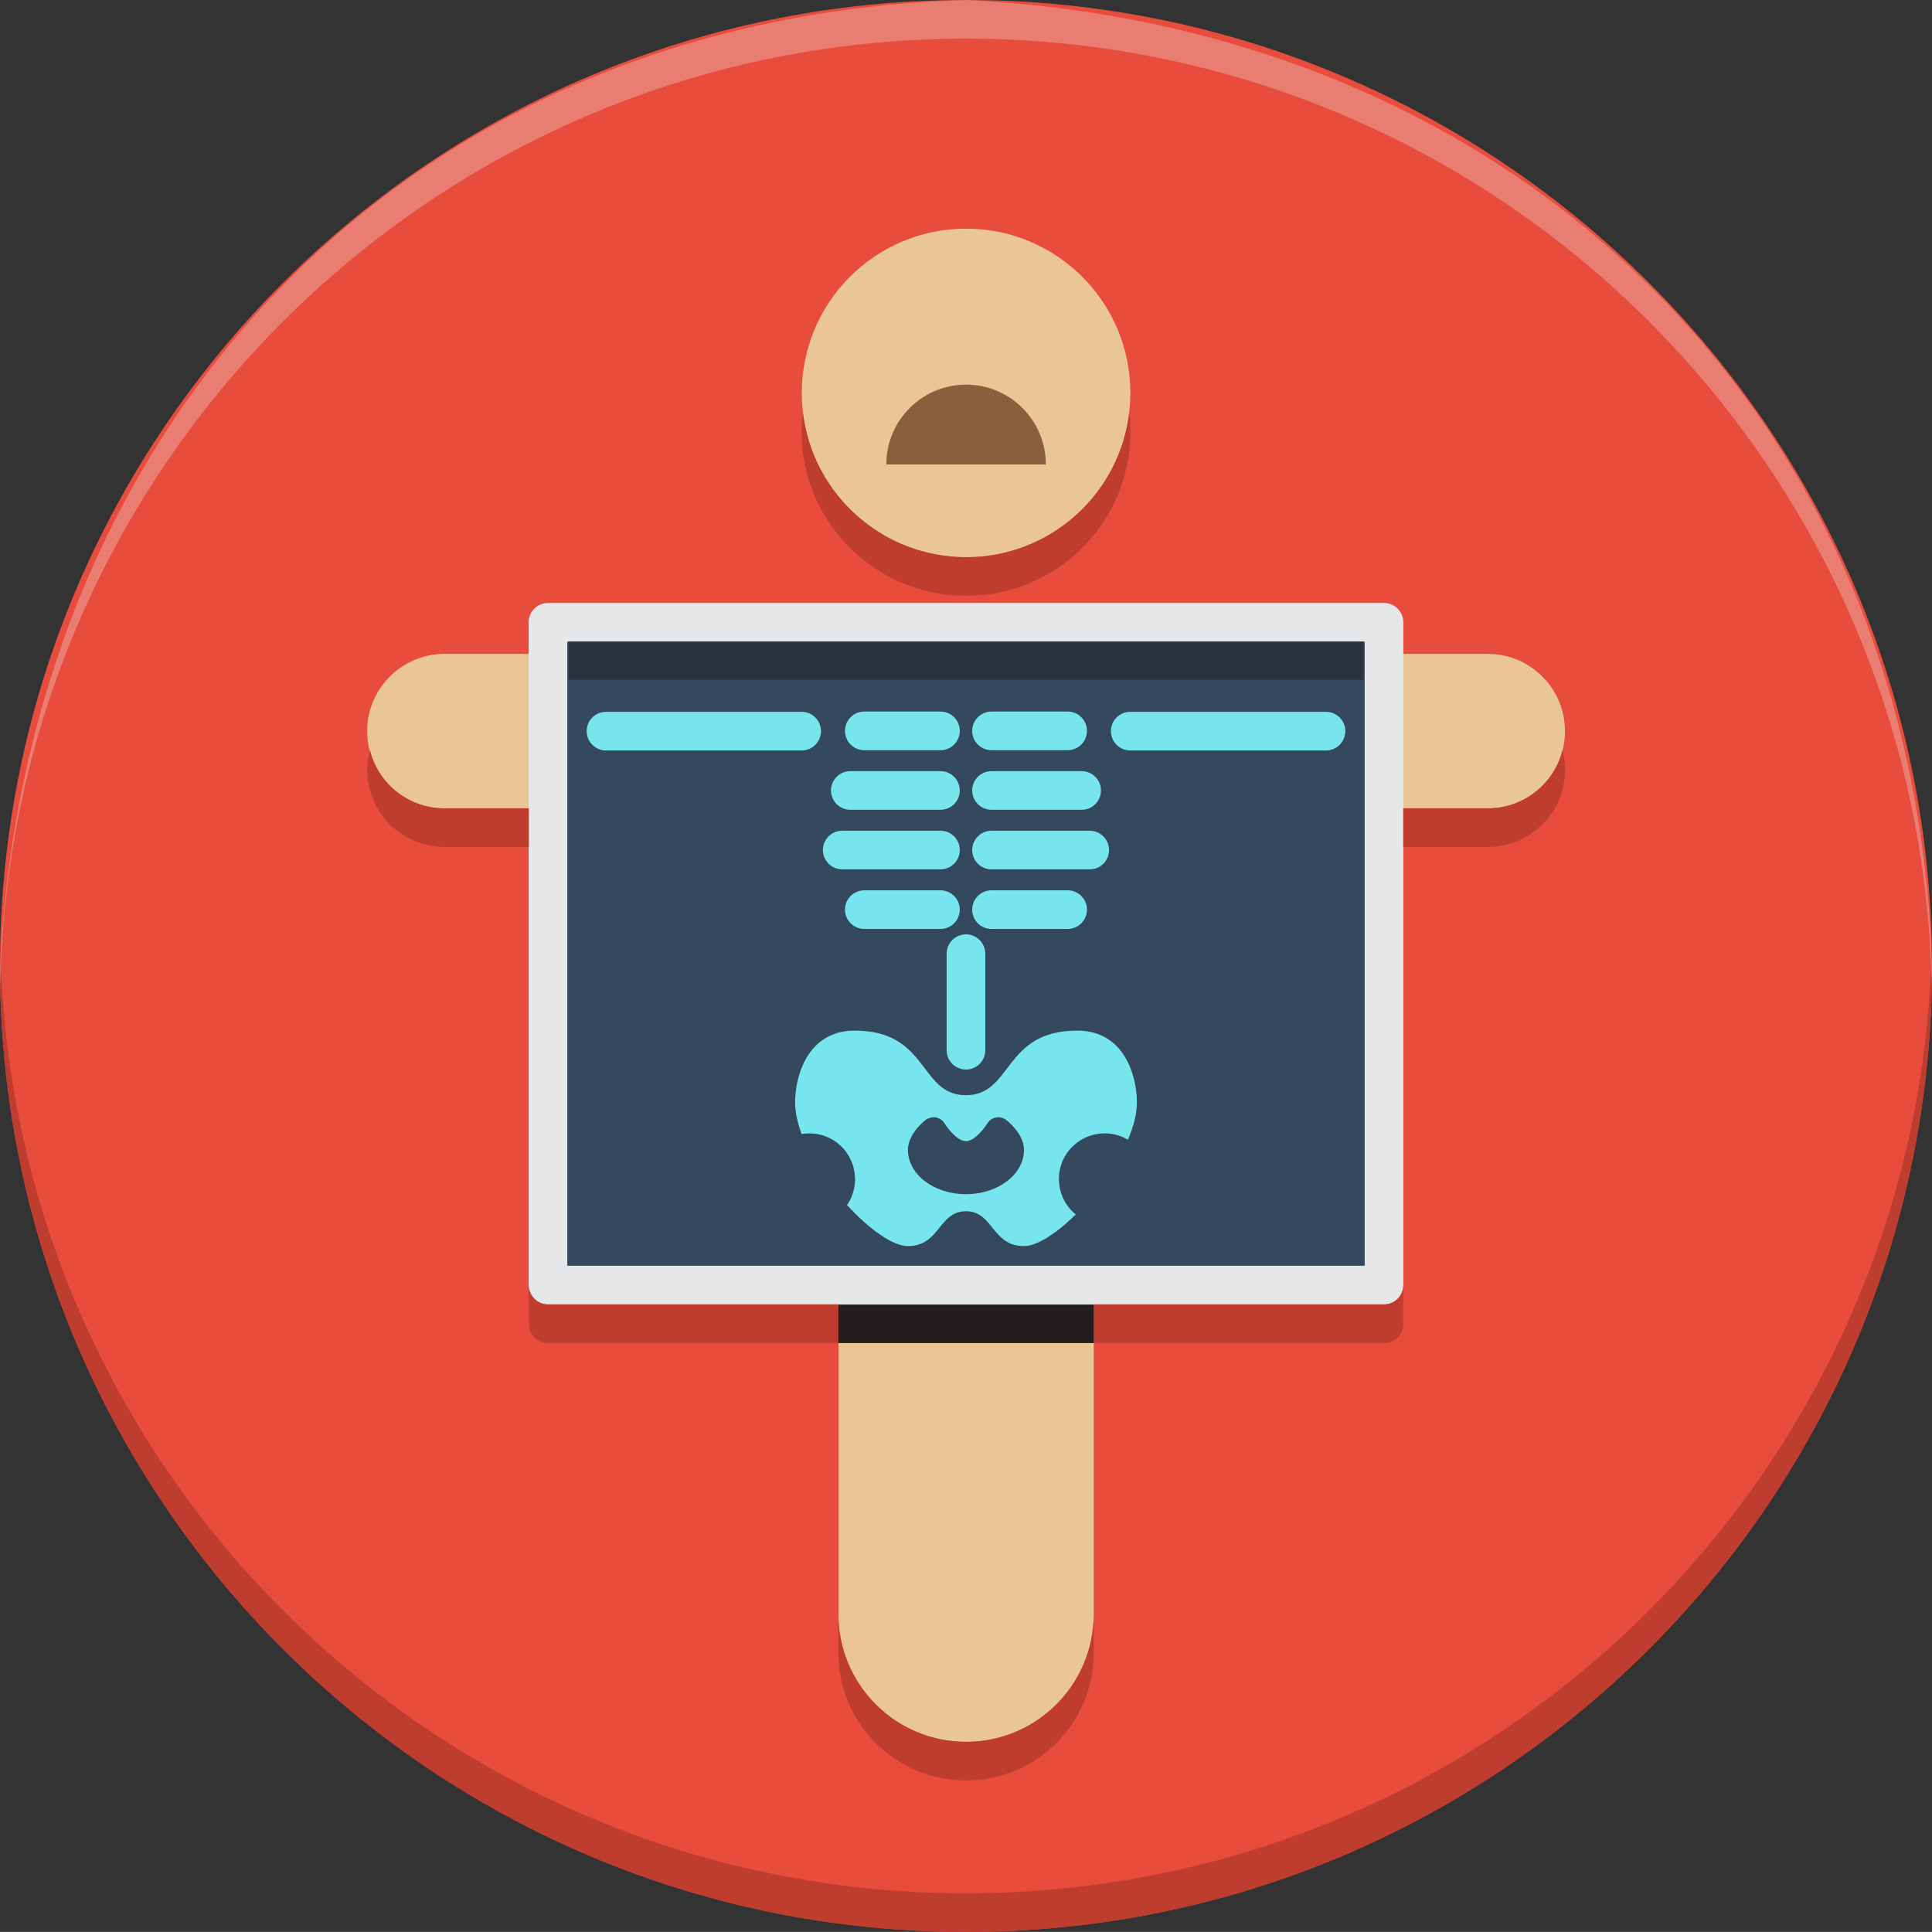 <?xml version="1.0" encoding="UTF-8"?>
<!DOCTYPE svg PUBLIC "-//W3C//DTD SVG 1.1//EN" "http://www.w3.org/Graphics/SVG/1.1/DTD/svg11.dtd">
<svg version="1.1" xmlns="http://www.w3.org/2000/svg" xmlns:xlink="http://www.w3.org/1999/xlink" x="0" y="0" width="50.002" height="50" viewBox="0, 0, 50.002, 50">
  <rect x="0" y="0" width="50.002" height="50" fill="#333333" stroke="none"/>
  <g id="Layer_1">
    <path d="M50.002,25 C50.002,38.807 38.809,50 25.002,50 C11.193,50 0,38.807 0,25 C0,11.192 11.193,0 25.002,0 C38.809,0 50.002,11.192 50.002,25" fill="#E74C3C"/>
    <path d="M50.002,25 C50.002,38.81 38.813,50 25.002,50 C11.191,50 0,38.81 0,25 C0,24.83 0,24.67 0.01,24.5 C0.272,38.08 11.361,49 25.002,49 C38.641,49 49.732,38.08 49.992,24.5 C50.002,24.67 50.002,24.83 50.002,25" fill="#BE3D2F"/>
    <path d="M49.99,25.5 C50.003,25.183 50,25.333 50.002,25.05 L50.002,24.994 C49.561,10.631 39.219,0.718 25.058,0.003 L24.947,0.003 C10.559,0.454 0.714,10.845 0,25 C0,25.17 0,25.33 0.01,25.5 C0.271,11.92 11.361,1 25.002,1 C38.641,1 49.73,11.92 49.99,25.5 z" fill="#F1F2F2" opacity="0.3"/>
    <path d="M21.7,41.776 C21.7,43.602 23.179,45.081 25.003,45.081 C26.827,45.081 28.307,43.602 28.307,41.776 L28.307,32.917 L21.7,32.917 z" fill="#EAC696"/>
    <path d="M32.474,26.671 C32.474,30.797 29.128,34.141 25.003,34.141 C20.878,34.141 17.534,30.797 17.534,26.671 C17.534,22.546 20.878,19.202 25.003,19.202 C29.128,19.202 32.474,22.546 32.474,26.671" fill="#EAC696"/>
    <path d="M30.242,21.119 C30.242,24.012 27.895,26.358 25.003,26.358 C22.109,26.358 19.763,24.012 19.763,21.119 C19.763,18.225 22.109,15.88 25.003,15.88 C27.895,15.88 30.242,18.225 30.242,21.119" fill="#EAC696"/>
    <path d="M29.255,10.171 C29.255,12.521 27.353,14.424 25.003,14.424 C22.653,14.424 20.751,12.521 20.751,10.171 C20.751,7.822 22.653,5.918 25.003,5.918 C27.353,5.918 29.255,7.822 29.255,10.171" fill="#EAC696"/>
    <path d="M38.503,20.923 L11.503,20.923 C10.399,20.923 9.503,20.027 9.503,18.923 C9.503,17.819 10.399,16.923 11.503,16.923 L38.503,16.923 C39.607,16.923 40.503,17.819 40.503,18.923 C40.503,20.027 39.607,20.923 38.503,20.923" fill="#EAC696"/>
    <path d="M22.939,12.02 C22.939,10.88 23.863,9.955 25.003,9.955 C26.144,9.955 27.068,10.88 27.068,12.02 z" fill="#8B5E3C"/>
    <path d="M35.82,33.259 L14.182,33.259 L14.182,16.106 L35.82,16.106 z" fill="#34495E"/>
    <path d="M14.682,32.759 L35.32,32.759 L35.32,16.606 L14.682,16.606 z M35.82,33.759 L14.182,33.759 C13.906,33.759 13.682,33.535 13.682,33.259 L13.682,16.106 C13.682,15.829 13.906,15.606 14.182,15.606 L35.82,15.606 C36.096,15.606 36.32,15.829 36.32,16.106 L36.32,33.259 C36.32,33.535 36.096,33.759 35.82,33.759" fill="#E6E7E8"/>
    <path d="M24.998,30.907 C24.172,30.907 23.498,30.395 23.498,29.759 C23.498,29.333 23.951,28.989 23.951,28.989 C24.115,28.865 24.34,28.902 24.449,29.078 C24.449,29.078 24.736,29.534 24.998,29.534 C25.264,29.534 25.553,29.078 25.553,29.078 C25.66,28.902 25.885,28.865 26.045,28.989 C26.045,28.989 26.502,29.333 26.502,29.759 C26.502,30.395 25.828,30.907 24.998,30.907 M27.883,26.673 C25.953,26.673 26.215,28.345 24.998,28.345 C23.783,28.345 24.049,26.673 22.119,26.673 C20.902,26.673 20.578,27.847 20.578,28.532 C20.578,28.786 20.641,29.063 20.746,29.351 C20.812,29.336 20.881,29.333 20.947,29.333 C21.482,29.333 21.949,29.691 22.088,30.208 C22.172,30.515 22.129,30.832 21.973,31.109 C21.957,31.136 21.943,31.161 21.92,31.184 C22.484,31.805 23.102,32.25 23.498,32.25 C24.332,32.25 24.287,31.348 24.998,31.348 C25.713,31.348 25.664,32.25 26.502,32.25 C26.842,32.25 27.344,31.921 27.842,31.431 C27.732,31.344 27.639,31.237 27.564,31.109 C27.408,30.832 27.363,30.515 27.445,30.208 C27.584,29.691 28.055,29.333 28.59,29.333 C28.693,29.333 28.795,29.344 28.896,29.373 C29.002,29.4 29.102,29.445 29.191,29.497 C29.338,29.16 29.424,28.827 29.424,28.532 C29.424,27.847 29.098,26.673 27.883,26.673" fill="#77E5ED"/>
    <path d="M20.748,19.423 L15.684,19.423 C15.407,19.423 15.184,19.199 15.184,18.923 C15.184,18.647 15.407,18.423 15.684,18.423 L20.748,18.423 C21.024,18.423 21.248,18.647 21.248,18.923 C21.248,19.199 21.024,19.423 20.748,19.423" fill="#77E5ED"/>
    <path d="M34.318,19.423 L29.252,19.423 C28.975,19.423 28.752,19.199 28.752,18.923 C28.752,18.647 28.975,18.423 29.252,18.423 L34.318,18.423 C34.594,18.423 34.818,18.647 34.818,18.923 C34.818,19.199 34.594,19.423 34.318,19.423" fill="#77E5ED"/>
    <path d="M25,27.681 C24.724,27.681 24.5,27.457 24.5,27.181 L24.5,24.682 C24.5,24.406 24.724,24.182 25,24.182 C25.276,24.182 25.5,24.406 25.5,24.682 L25.5,27.181 C25.5,27.457 25.276,27.681 25,27.681" fill="#77E5ED"/>
    <path d="M27.632,24.042 L25.661,24.042 C25.385,24.042 25.161,23.818 25.161,23.542 C25.161,23.266 25.385,23.042 25.661,23.042 L27.632,23.042 C27.908,23.042 28.132,23.266 28.132,23.542 C28.132,23.818 27.908,24.042 27.632,24.042" fill="#77E5ED"/>
    <path d="M28.203,22.5 L25.661,22.5 C25.385,22.5 25.161,22.276 25.161,22 C25.161,21.724 25.385,21.5 25.661,21.5 L28.203,21.5 C28.479,21.5 28.703,21.724 28.703,22 C28.703,22.276 28.479,22.5 28.203,22.5" fill="#77E5ED"/>
    <path d="M27.994,20.958 L25.661,20.958 C25.385,20.958 25.161,20.734 25.161,20.458 C25.161,20.182 25.385,19.958 25.661,19.958 L27.994,19.958 C28.27,19.958 28.494,20.182 28.494,20.458 C28.494,20.734 28.27,20.958 27.994,20.958" fill="#77E5ED"/>
    <path d="M27.632,19.416 L25.661,19.416 C25.385,19.416 25.161,19.192 25.161,18.916 C25.161,18.64 25.385,18.416 25.661,18.416 L27.632,18.416 C27.908,18.416 28.132,18.64 28.132,18.916 C28.132,19.192 27.908,19.416 27.632,19.416" fill="#77E5ED"/>
    <path d="M24.34,24.042 L22.369,24.042 C22.093,24.042 21.869,23.818 21.869,23.542 C21.869,23.266 22.093,23.042 22.369,23.042 L24.34,23.042 C24.616,23.042 24.84,23.266 24.84,23.542 C24.84,23.818 24.616,24.042 24.34,24.042" fill="#77E5ED"/>
    <path d="M24.34,22.5 L21.798,22.5 C21.522,22.5 21.298,22.276 21.298,22 C21.298,21.724 21.522,21.5 21.798,21.5 L24.34,21.5 C24.616,21.5 24.84,21.724 24.84,22 C24.84,22.276 24.616,22.5 24.34,22.5" fill="#77E5ED"/>
    <path d="M24.34,20.958 L22.007,20.958 C21.731,20.958 21.507,20.734 21.507,20.458 C21.507,20.182 21.731,19.958 22.007,19.958 L24.34,19.958 C24.616,19.958 24.84,20.182 24.84,20.458 C24.84,20.734 24.616,20.958 24.34,20.958" fill="#77E5ED"/>
    <path d="M24.34,19.416 L22.369,19.416 C22.093,19.416 21.869,19.192 21.869,18.916 C21.869,18.64 22.093,18.416 22.369,18.416 L24.34,18.416 C24.616,18.416 24.84,18.64 24.84,18.916 C24.84,19.192 24.616,19.416 24.34,19.416" fill="#77E5ED"/>
    <path d="M29.256,11.17 C29.256,13.52 27.357,15.42 25.006,15.42 C22.656,15.42 20.746,13.52 20.746,11.17 C20.746,11 20.756,10.84 20.777,10.67 C21.027,12.78 22.826,14.42 25.006,14.42 C27.187,14.42 28.986,12.78 29.227,10.67 C29.246,10.84 29.256,11 29.256,11.17" fill="#BE3D2F"/>
    <path d="M40.437,19.42 C40.216,20.29 39.437,20.92 38.506,20.92 L36.317,20.92 L36.317,21.92 L38.506,21.92 C39.607,21.92 40.506,21.03 40.506,19.92 C40.506,19.75 40.487,19.58 40.437,19.42 M21.697,33.76 L14.187,33.76 C13.907,33.76 13.687,33.54 13.687,33.26 L13.687,34.26 C13.687,34.54 13.907,34.76 14.187,34.76 L21.697,34.76 z M25.006,45.08 C23.176,45.08 21.697,43.6 21.697,41.78 L21.697,42.78 C21.697,44.6 23.176,46.08 25.006,46.08 C26.827,46.08 28.307,44.6 28.307,42.78 L28.307,41.78 C28.307,43.6 26.827,45.08 25.006,45.08 M35.817,33.76 L28.307,33.76 L28.307,34.76 L35.817,34.76 C36.097,34.76 36.317,34.54 36.317,34.26 L36.317,33.26 C36.317,33.54 36.097,33.76 35.817,33.76 M11.506,20.92 C10.577,20.92 9.796,20.29 9.577,19.42 C9.527,19.58 9.506,19.75 9.506,19.92 C9.506,21.03 10.397,21.92 11.506,21.92 L13.687,21.92 L13.687,20.92 z" fill="#BE3D2F"/>
    <path d="M28.307,34.76 L28.307,33.763 L21.697,33.763 L21.697,34.76 L28.307,34.76 z" fill="#231F20"/>
    <path d="M35.288,17.593 L35.288,16.598 L14.712,16.598 L14.712,17.593 L35.288,17.593 z" fill="#231F20" opacity="0.5"/>
  </g>
</svg>
